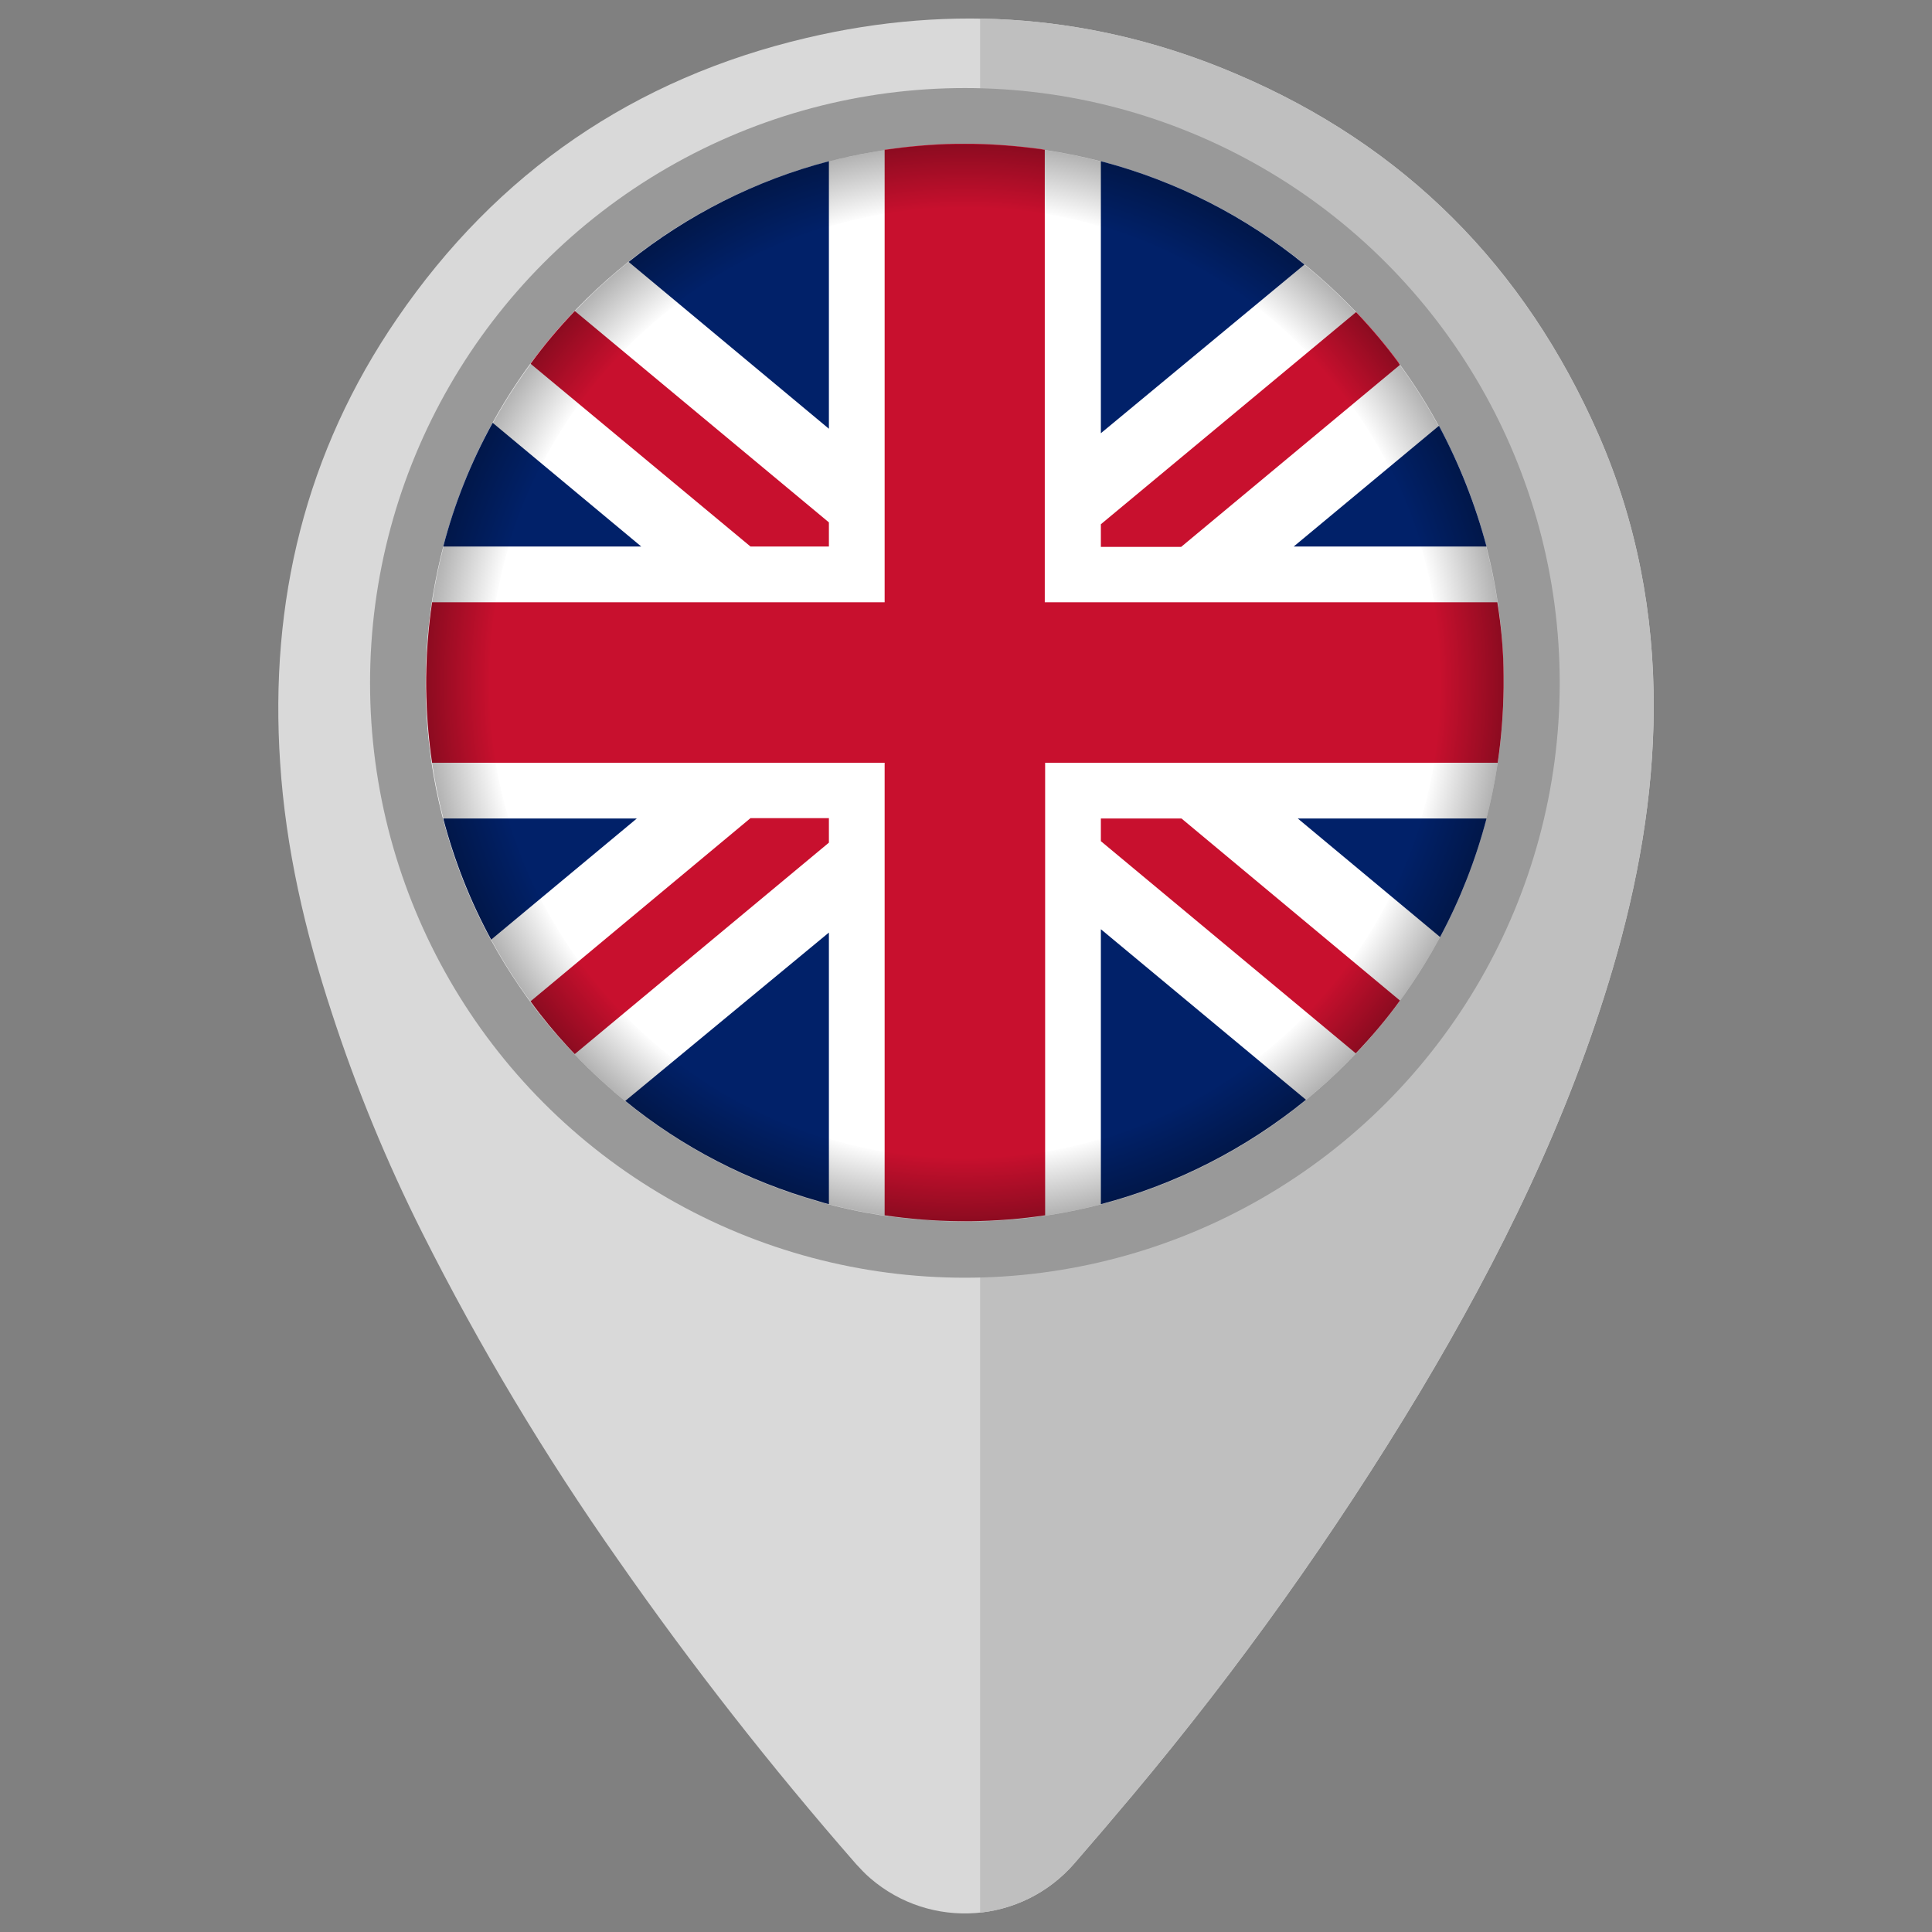 <svg id="Layer_1" enable-background="new 0 0 520 520" height="512" viewBox="0 0 520 520" width="512" xmlns="http://www.w3.org/2000/svg" xmlns:xlink="http://www.w3.org/1999/xlink"><rect x="0" y="0" width="520" height="520" fill="#808080" stroke="none"/><radialGradient id="SVGID_1_" cx="259.74" cy="338.25" gradientTransform="matrix(1 0 0 -1 0 522)" gradientUnits="userSpaceOnUse" r="145"><stop offset=".88" stop-opacity="0"/><stop offset="1" stop-opacity=".3"/></radialGradient><g><g id="United_Kingdom"><path d="m445.1 190.7c-.1 23.8-4.3 47.1-11 69.9-11.9 40.5-30.4 78.1-52 114.2-22.9 38.1-48.7 74.3-77.2 108.3-5.2 6.2-10.4 12.3-15.7 18.4-14.1 16.3-38.7 18.1-55 4-1.4-1.2-2.6-2.5-3.8-3.8-22.8-26.1-44.2-53.4-64-81.8-19.7-28-37.3-57.4-52.7-88-9.6-19.1-17.8-39-24.4-59.3-7.2-21.9-12.4-44.2-13.9-67.3-2.9-43.3 6.8-83.6 31.5-119.6 26.9-39.3 63.8-64.6 110.2-75.5 39.5-9.3 78.2-6.2 115.6 9.7 45.4 19.3 77.7 51.9 97.5 97 10.3 23.5 15 48.3 14.9 73.8z" fill="#d9d9d9"/><path d="m445.1 190.7c-.1 23.8-4.3 47.1-11 69.9-11.9 40.5-30.4 78.1-52 114.2-22.9 38.1-48.7 74.3-77.2 108.3-5.2 6.2-10.4 12.3-15.7 18.4-6.5 7.5-15.5 12.2-25.4 13.3v-509.8c23.7.4 47.1 5.5 68.9 14.9 45.4 19.3 77.7 51.9 97.5 97 10.3 23.5 15 48.3 14.9 73.8z" fill="#bfbfbf"/><circle cx="259.7" cy="183.8" fill="#999" r="160.1"/><path d="m404.7 183.8c0 80.1-64.9 145-144.9 145h-1.6c-7-.1-14.1-.7-21-1.7-5.7-.9-11.3-2.1-16.9-3.7-25.9-7.3-49.2-21.7-67.4-41.5-3.9-4.2-7.6-8.7-11-13.4-46.8-65-32-155.6 33-202.4 24.7-17.8 54.3-27.3 84.8-27.3h.1c80.1 0 145 64.9 144.9 145z" fill="#fff"/><path d="m223.1 140.6v6.5h-21.1l-59.2-49.2c3.6-5 7.6-9.7 11.9-14.2z" fill="#c8102e"/><path d="m376.8 98.2-58.9 49h-21.6v-6.1l68.7-57.1.2.2c4 4.2 7.7 8.6 11.1 13.2z" fill="#c8102e"/><path d="m223.1 220.3v6.5l-68.4 56.9c-.6-.6-1.2-1.3-1.8-1.9-3.6-3.9-7-8-10.1-12.3l59.2-49.3h21.1z" fill="#c8102e"/><path d="m376.8 269.3c-3.6 5-7.6 9.7-11.9 14.2l-68.6-57.1v-6.1h21.7z" fill="#c8102e"/><g fill="#012169"><path d="m172.6 147.1h-53.3c3-11.6 7.5-22.8 13.3-33.3z"/><path d="m171.4 220.3-39.2 32.6c-5.6-10.3-9.9-21.2-12.9-32.6z"/><path d="m223.1 251v73.1c-.9-.2-1.8-.5-2.8-.8-19-5.4-36.7-14.5-52-27z"/><path d="m223.1 43.4v72l-53.9-44.9c15.9-12.7 34.3-22 53.9-27.1z"/><path d="m351.1 71.2-54.8 45.4v-73.2l.8.2c19.8 5.3 38.2 14.7 54 27.6z"/><path d="m400.1 147.1h-51.9l39.1-32.5c5.5 10.3 9.8 21.2 12.8 32.5z"/><path d="m351.5 296c-16.2 13.2-35 22.8-55.2 28.1v-74z"/><path d="m400.1 220.3c-2.9 11.1-7.1 21.8-12.5 31.9l-38.3-31.9z"/></g><path d="m404.7 182.2v2.9c-.1 6.8-.6 13.5-1.6 20.2h-121.8v121.8c-6.6 1-13.4 1.5-20.1 1.6h-3c-6.7-.1-13.4-.6-20.1-1.6v-121.8h-121.8c-1-6.7-1.5-13.4-1.6-20.1 0-.9 0-1.9 0-2.9.1-6.8.6-13.5 1.6-20.2h121.8v-121.8c6.3-.9 12.7-1.5 19.1-1.6h4.7c6.1.1 12.2.6 18.2 1.4l1.1.2v121.8h121.8c1.1 6.7 1.7 13.4 1.7 20.1z" fill="#c8102e"/><path d="m259.7 38.8c-80.1 0-145 64.9-145 145s64.9 145 145 145 145-64.9 145-145-64.9-145-145-145zm0 273c-70.7 0-128.1-57.3-128.1-128.1s57.4-128 128.1-128 128.1 57.3 128.1 128.1c0 70.7-57.3 128-128.1 128z" fill="url(#SVGID_1_)"/></g></g></svg>